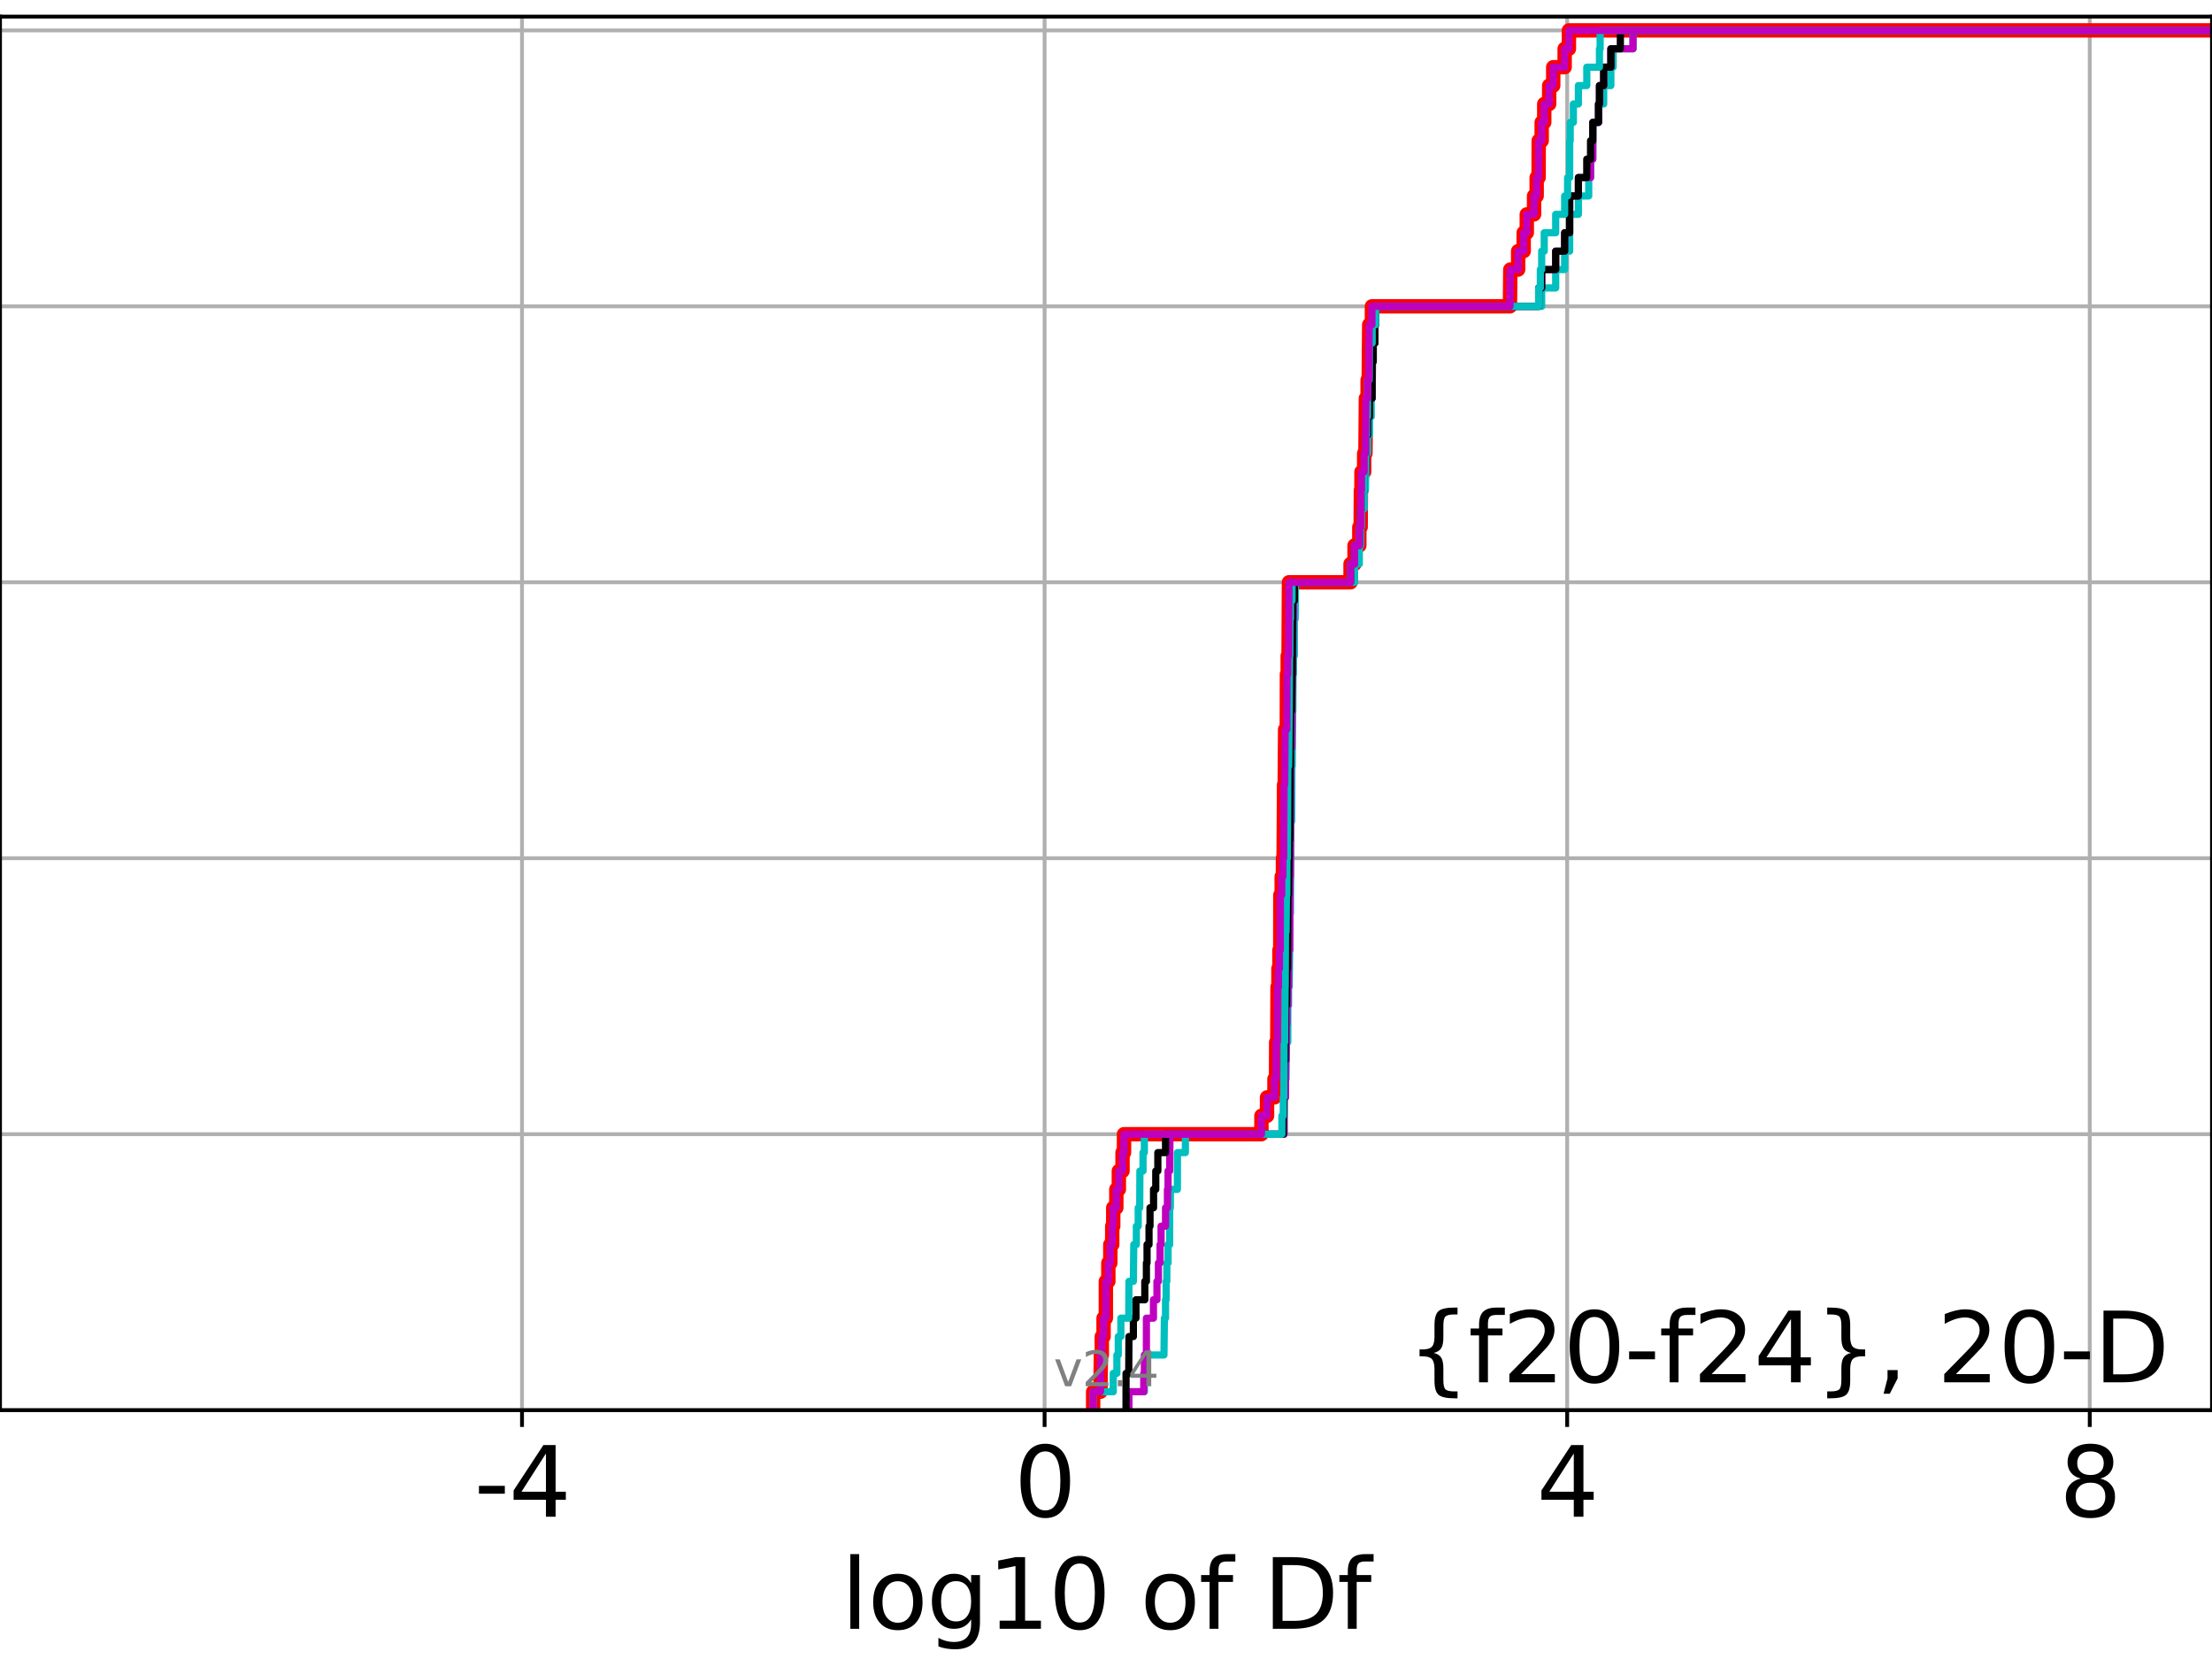 <?xml version="1.0" encoding="utf-8" standalone="no"?>
<!DOCTYPE svg PUBLIC "-//W3C//DTD SVG 1.1//EN"
  "http://www.w3.org/Graphics/SVG/1.1/DTD/svg11.dtd">
<svg height="345.6pt" version="1.1" viewBox="0 0 460.8 345.6" width="460.8pt" xmlns="http://www.w3.org/2000/svg" xmlns:xlink="http://www.w3.org/1999/xlink">
 <defs>
  <style type="text/css">*{stroke-linecap:butt;stroke-linejoin:round;}</style>
 </defs>
 <g id="figure_1">
  <g id="patch_1">
   <path d="M 0 345.6 
L 460.8 345.6 
L 460.8 0 
L 0 0 
z
" style="fill:#ffffff;"/>
  </g>
  <g id="axes_1">
   <g id="patch_2">
    <path d="M 0 293.76 
L 460.8 293.76 
L 460.8 3.456 
L 0 3.456 
z
" style="fill:#ffffff;"/>
   </g>
   <g id="matplotlib.axis_1">
    <g id="xtick_1">
     <g id="line2d_1">
      <path clip-path="url(#p64f8dd404c)" d="M 108.745 293.76 
L 108.745 3.456 
" style="fill:none;stroke:#b0b0b0;stroke-linecap:square;stroke-width:0.8;"/>
     </g>
     <g id="line2d_2">
      <defs>
       <path d="M 0 0 
L 0 3.5 
" id="m7f9ddac2c3" style="stroke:#000000;stroke-width:0.8;"/>
      </defs>
      <g>
       <use style="stroke:#000000;stroke-width:0.8;" x="108.745" xlink:href="#m7f9ddac2c3" y="293.76"/>
      </g>
     </g>
     <g id="text_1">
      <!-- -4 -->
      <g transform="translate(98.775 315.957)scale(0.2 -0.2)">
       <defs>
        <path d="M 313 2009 
L 1997 2009 
L 1997 1497 
L 313 1497 
L 313 2009 
z
" id="DejaVuSans-2d" transform="scale(0.016)"/>
        <path d="M 2419 4116 
L 825 1625 
L 2419 1625 
L 2419 4116 
z
M 2253 4666 
L 3047 4666 
L 3047 1625 
L 3713 1625 
L 3713 1100 
L 3047 1100 
L 3047 0 
L 2419 0 
L 2419 1100 
L 313 1100 
L 313 1709 
L 2253 4666 
z
" id="DejaVuSans-34" transform="scale(0.016)"/>
       </defs>
       <use xlink:href="#DejaVuSans-2d"/>
       <use x="36.084" xlink:href="#DejaVuSans-34"/>
      </g>
     </g>
    </g>
    <g id="xtick_2">
     <g id="line2d_3">
      <path clip-path="url(#p64f8dd404c)" d="M 217.608 293.76 
L 217.608 3.456 
" style="fill:none;stroke:#b0b0b0;stroke-linecap:square;stroke-width:0.8;"/>
     </g>
     <g id="line2d_4">
      <g>
       <use style="stroke:#000000;stroke-width:0.8;" x="217.608" xlink:href="#m7f9ddac2c3" y="293.76"/>
      </g>
     </g>
     <g id="text_2">
      <!-- 0 -->
      <g transform="translate(211.245 315.957)scale(0.2 -0.2)">
       <defs>
        <path d="M 2034 4250 
Q 1547 4250 1301 3770 
Q 1056 3291 1056 2328 
Q 1056 1369 1301 889 
Q 1547 409 2034 409 
Q 2525 409 2770 889 
Q 3016 1369 3016 2328 
Q 3016 3291 2770 3770 
Q 2525 4250 2034 4250 
z
M 2034 4750 
Q 2819 4750 3233 4129 
Q 3647 3509 3647 2328 
Q 3647 1150 3233 529 
Q 2819 -91 2034 -91 
Q 1250 -91 836 529 
Q 422 1150 422 2328 
Q 422 3509 836 4129 
Q 1250 4750 2034 4750 
z
" id="DejaVuSans-30" transform="scale(0.016)"/>
       </defs>
       <use xlink:href="#DejaVuSans-30"/>
      </g>
     </g>
    </g>
    <g id="xtick_3">
     <g id="line2d_5">
      <path clip-path="url(#p64f8dd404c)" d="M 326.471 293.76 
L 326.471 3.456 
" style="fill:none;stroke:#b0b0b0;stroke-linecap:square;stroke-width:0.8;"/>
     </g>
     <g id="line2d_6">
      <g>
       <use style="stroke:#000000;stroke-width:0.8;" x="326.471" xlink:href="#m7f9ddac2c3" y="293.76"/>
      </g>
     </g>
     <g id="text_3">
      <!-- 4 -->
      <g transform="translate(320.108 315.957)scale(0.2 -0.2)">
       <use xlink:href="#DejaVuSans-34"/>
      </g>
     </g>
    </g>
    <g id="xtick_4">
     <g id="line2d_7">
      <path clip-path="url(#p64f8dd404c)" d="M 435.334 293.76 
L 435.334 3.456 
" style="fill:none;stroke:#b0b0b0;stroke-linecap:square;stroke-width:0.8;"/>
     </g>
     <g id="line2d_8">
      <g>
       <use style="stroke:#000000;stroke-width:0.8;" x="435.334" xlink:href="#m7f9ddac2c3" y="293.76"/>
      </g>
     </g>
     <g id="text_4">
      <!-- 8 -->
      <g transform="translate(428.971 315.957)scale(0.2 -0.2)">
       <defs>
        <path d="M 2034 2216 
Q 1584 2216 1326 1975 
Q 1069 1734 1069 1313 
Q 1069 891 1326 650 
Q 1584 409 2034 409 
Q 2484 409 2743 651 
Q 3003 894 3003 1313 
Q 3003 1734 2745 1975 
Q 2488 2216 2034 2216 
z
M 1403 2484 
Q 997 2584 770 2862 
Q 544 3141 544 3541 
Q 544 4100 942 4425 
Q 1341 4750 2034 4750 
Q 2731 4750 3128 4425 
Q 3525 4100 3525 3541 
Q 3525 3141 3298 2862 
Q 3072 2584 2669 2484 
Q 3125 2378 3379 2068 
Q 3634 1759 3634 1313 
Q 3634 634 3220 271 
Q 2806 -91 2034 -91 
Q 1263 -91 848 271 
Q 434 634 434 1313 
Q 434 1759 690 2068 
Q 947 2378 1403 2484 
z
M 1172 3481 
Q 1172 3119 1398 2916 
Q 1625 2713 2034 2713 
Q 2441 2713 2670 2916 
Q 2900 3119 2900 3481 
Q 2900 3844 2670 4047 
Q 2441 4250 2034 4250 
Q 1625 4250 1398 4047 
Q 1172 3844 1172 3481 
z
" id="DejaVuSans-38" transform="scale(0.016)"/>
       </defs>
       <use xlink:href="#DejaVuSans-38"/>
      </g>
     </g>
    </g>
    <g id="text_5">
     <!-- log10 of Df -->
     <g transform="translate(175.214 339.313)scale(0.2 -0.2)">
      <defs>
       <path d="M 603 4863 
L 1178 4863 
L 1178 0 
L 603 0 
L 603 4863 
z
" id="DejaVuSans-6c" transform="scale(0.016)"/>
       <path d="M 1959 3097 
Q 1497 3097 1228 2736 
Q 959 2375 959 1747 
Q 959 1119 1226 758 
Q 1494 397 1959 397 
Q 2419 397 2687 759 
Q 2956 1122 2956 1747 
Q 2956 2369 2687 2733 
Q 2419 3097 1959 3097 
z
M 1959 3584 
Q 2709 3584 3137 3096 
Q 3566 2609 3566 1747 
Q 3566 888 3137 398 
Q 2709 -91 1959 -91 
Q 1206 -91 779 398 
Q 353 888 353 1747 
Q 353 2609 779 3096 
Q 1206 3584 1959 3584 
z
" id="DejaVuSans-6f" transform="scale(0.016)"/>
       <path d="M 2906 1791 
Q 2906 2416 2648 2759 
Q 2391 3103 1925 3103 
Q 1463 3103 1205 2759 
Q 947 2416 947 1791 
Q 947 1169 1205 825 
Q 1463 481 1925 481 
Q 2391 481 2648 825 
Q 2906 1169 2906 1791 
z
M 3481 434 
Q 3481 -459 3084 -895 
Q 2688 -1331 1869 -1331 
Q 1566 -1331 1297 -1286 
Q 1028 -1241 775 -1147 
L 775 -588 
Q 1028 -725 1275 -790 
Q 1522 -856 1778 -856 
Q 2344 -856 2625 -561 
Q 2906 -266 2906 331 
L 2906 616 
Q 2728 306 2450 153 
Q 2172 0 1784 0 
Q 1141 0 747 490 
Q 353 981 353 1791 
Q 353 2603 747 3093 
Q 1141 3584 1784 3584 
Q 2172 3584 2450 3431 
Q 2728 3278 2906 2969 
L 2906 3500 
L 3481 3500 
L 3481 434 
z
" id="DejaVuSans-67" transform="scale(0.016)"/>
       <path d="M 794 531 
L 1825 531 
L 1825 4091 
L 703 3866 
L 703 4441 
L 1819 4666 
L 2450 4666 
L 2450 531 
L 3481 531 
L 3481 0 
L 794 0 
L 794 531 
z
" id="DejaVuSans-31" transform="scale(0.016)"/>
       <path id="DejaVuSans-20" transform="scale(0.016)"/>
       <path d="M 2375 4863 
L 2375 4384 
L 1825 4384 
Q 1516 4384 1395 4259 
Q 1275 4134 1275 3809 
L 1275 3500 
L 2222 3500 
L 2222 3053 
L 1275 3053 
L 1275 0 
L 697 0 
L 697 3053 
L 147 3053 
L 147 3500 
L 697 3500 
L 697 3744 
Q 697 4328 969 4595 
Q 1241 4863 1831 4863 
L 2375 4863 
z
" id="DejaVuSans-66" transform="scale(0.016)"/>
       <path d="M 1259 4147 
L 1259 519 
L 2022 519 
Q 2988 519 3436 956 
Q 3884 1394 3884 2338 
Q 3884 3275 3436 3711 
Q 2988 4147 2022 4147 
L 1259 4147 
z
M 628 4666 
L 1925 4666 
Q 3281 4666 3915 4102 
Q 4550 3538 4550 2338 
Q 4550 1131 3912 565 
Q 3275 0 1925 0 
L 628 0 
L 628 4666 
z
" id="DejaVuSans-44" transform="scale(0.016)"/>
      </defs>
      <use xlink:href="#DejaVuSans-6c"/>
      <use x="27.783" xlink:href="#DejaVuSans-6f"/>
      <use x="88.965" xlink:href="#DejaVuSans-67"/>
      <use x="152.441" xlink:href="#DejaVuSans-31"/>
      <use x="216.064" xlink:href="#DejaVuSans-30"/>
      <use x="279.688" xlink:href="#DejaVuSans-20"/>
      <use x="311.475" xlink:href="#DejaVuSans-6f"/>
      <use x="372.656" xlink:href="#DejaVuSans-66"/>
      <use x="407.861" xlink:href="#DejaVuSans-20"/>
      <use x="439.648" xlink:href="#DejaVuSans-44"/>
      <use x="516.65" xlink:href="#DejaVuSans-66"/>
     </g>
    </g>
   </g>
   <g id="matplotlib.axis_2">
    <g id="ytick_1">
     <g id="line2d_9">
      <path clip-path="url(#p64f8dd404c)" d="M 0 293.76 
L 460.8 293.76 
" style="fill:none;stroke:#b0b0b0;stroke-linecap:square;stroke-width:0.8;"/>
     </g>
     <g id="line2d_10">
      <defs>
       <path d="M 0 0 
L -3.5 0 
" id="meb8ad37e51" style="stroke:#000000;stroke-width:0.8;"/>
      </defs>
      <g>
       <use style="stroke:#000000;stroke-width:0.8;" x="0" xlink:href="#meb8ad37e51" y="293.76"/>
      </g>
     </g>
    </g>
    <g id="ytick_2">
     <g id="line2d_11">
      <path clip-path="url(#p64f8dd404c)" d="M 0 236.274 
L 460.8 236.274 
" style="fill:none;stroke:#b0b0b0;stroke-linecap:square;stroke-width:0.8;"/>
     </g>
     <g id="line2d_12">
      <g>
       <use style="stroke:#000000;stroke-width:0.8;" x="0" xlink:href="#meb8ad37e51" y="236.274"/>
      </g>
     </g>
    </g>
    <g id="ytick_3">
     <g id="line2d_13">
      <path clip-path="url(#p64f8dd404c)" d="M 0 178.788 
L 460.8 178.788 
" style="fill:none;stroke:#b0b0b0;stroke-linecap:square;stroke-width:0.8;"/>
     </g>
     <g id="line2d_14">
      <g>
       <use style="stroke:#000000;stroke-width:0.8;" x="0" xlink:href="#meb8ad37e51" y="178.788"/>
      </g>
     </g>
    </g>
    <g id="ytick_4">
     <g id="line2d_15">
      <path clip-path="url(#p64f8dd404c)" d="M 0 121.302 
L 460.8 121.302 
" style="fill:none;stroke:#b0b0b0;stroke-linecap:square;stroke-width:0.8;"/>
     </g>
     <g id="line2d_16">
      <g>
       <use style="stroke:#000000;stroke-width:0.8;" x="0" xlink:href="#meb8ad37e51" y="121.302"/>
      </g>
     </g>
    </g>
    <g id="ytick_5">
     <g id="line2d_17">
      <path clip-path="url(#p64f8dd404c)" d="M 0 63.816 
L 460.8 63.816 
" style="fill:none;stroke:#b0b0b0;stroke-linecap:square;stroke-width:0.8;"/>
     </g>
     <g id="line2d_18">
      <g>
       <use style="stroke:#000000;stroke-width:0.8;" x="0" xlink:href="#meb8ad37e51" y="63.816"/>
      </g>
     </g>
    </g>
    <g id="ytick_6">
     <g id="line2d_19">
      <path clip-path="url(#p64f8dd404c)" d="M 0 6.33 
L 460.8 6.33 
" style="fill:none;stroke:#b0b0b0;stroke-linecap:square;stroke-width:0.8;"/>
     </g>
     <g id="line2d_20">
      <g>
       <use style="stroke:#000000;stroke-width:0.8;" x="0" xlink:href="#meb8ad37e51" y="6.33"/>
      </g>
     </g>
    </g>
   </g>
   <g id="line2d_21">
    <path clip-path="url(#p64f8dd404c)" d="M 227.724 293.76 
L 227.724 289.928 
L 229.243 289.928 
L 229.336 282.263 
L 229.526 282.263 
L 229.526 278.43 
L 229.893 278.43 
L 229.893 274.598 
L 230.37 274.598 
L 230.373 266.933 
L 230.889 266.933 
L 230.889 263.101 
L 231.299 263.101 
L 231.299 259.268 
L 231.695 259.268 
L 231.695 255.436 
L 231.907 255.436 
L 231.907 251.604 
L 232.549 251.604 
L 232.549 247.771 
L 233.076 247.771 
L 233.076 243.939 
L 233.842 243.939 
L 233.842 240.106 
L 234.151 240.106 
L 234.151 236.274 
L 262.777 236.274 
L 262.777 232.442 
L 263.947 232.442 
L 263.947 228.609 
L 265.492 228.609 
L 265.492 224.777 
L 265.824 224.777 
L 265.853 217.112 
L 266.08 217.112 
L 266.134 205.615 
L 266.321 205.615 
L 266.321 201.782 
L 266.528 201.782 
L 266.528 197.95 
L 266.702 197.95 
L 266.719 186.453 
L 267.001 186.453 
L 267.001 182.621 
L 267.262 182.621 
L 267.262 178.788 
L 267.399 178.788 
L 267.497 163.459 
L 267.627 163.459 
L 267.717 151.961 
L 268.064 151.961 
L 268.091 140.464 
L 268.254 140.464 
L 268.254 136.632 
L 268.428 136.632 
L 268.514 121.302 
L 281.346 121.302 
L 281.346 117.47 
L 282.176 117.47 
L 282.176 113.637 
L 283.171 113.637 
L 283.171 109.805 
L 283.45 109.805 
L 283.497 102.14 
L 283.618 102.14 
L 283.618 98.308 
L 284.178 98.308 
L 284.178 94.475 
L 284.445 94.475 
L 284.544 82.978 
L 284.9 82.978 
L 284.9 79.146 
L 285.127 79.146 
L 285.232 67.649 
L 285.799 67.649 
L 285.799 63.816 
L 314.551 63.816 
L 314.621 56.151 
L 316.256 56.151 
L 316.256 52.319 
L 317.411 52.319 
L 317.411 48.487 
L 318.058 48.487 
L 318.058 44.654 
L 319.572 44.654 
L 319.572 40.822 
L 320.117 40.822 
L 320.117 36.989 
L 320.521 36.989 
L 320.541 29.325 
L 321.161 29.325 
L 321.161 25.492 
L 321.694 25.492 
L 321.694 21.66 
L 322.725 21.66 
L 322.725 17.827 
L 323.567 17.827 
L 323.567 13.995 
L 325.947 13.995 
L 325.947 10.163 
L 326.833 10.163 
L 326.833 6.33 
L 326.833 6.33 
L 460.8 6.33 
L 460.8 6.33 
" style="fill:none;stroke:#ff0000;stroke-linecap:square;stroke-width:3;"/>
   </g>
   <g id="line2d_22">
    <path clip-path="url(#p64f8dd404c)" d="M 235.18 293.76 
L 235.18 289.928 
L 238.398 289.928 
L 238.398 286.095 
L 238.815 286.095 
L 238.815 282.263 
L 242.475 282.263 
L 242.566 274.598 
L 242.802 274.598 
L 242.802 270.766 
L 242.928 270.766 
L 242.928 266.933 
L 243.073 266.933 
L 243.073 263.101 
L 243.328 263.101 
L 243.328 259.268 
L 243.663 259.268 
L 243.666 251.604 
L 243.81 251.604 
L 243.81 247.771 
L 245.272 247.771 
L 245.285 240.106 
L 246.938 240.106 
L 246.938 236.274 
L 267.497 236.274 
L 267.502 228.609 
L 267.788 228.609 
L 267.788 224.777 
L 267.914 224.777 
L 267.993 217.112 
L 268.26 217.112 
L 268.283 209.447 
L 268.43 209.447 
L 268.43 205.615 
L 268.561 205.615 
L 268.656 197.95 
L 268.682 197.95 
L 268.703 190.285 
L 268.815 190.285 
L 268.908 171.123 
L 269.086 171.123 
L 269.13 159.626 
L 269.2 159.626 
L 269.293 148.129 
L 269.334 148.129 
L 269.358 140.464 
L 269.45 140.464 
L 269.45 136.632 
L 269.637 136.632 
L 269.644 128.967 
L 269.814 128.967 
L 269.871 121.302 
L 282.176 121.302 
L 282.176 117.47 
L 283.171 117.47 
L 283.171 113.637 
L 283.45 113.637 
L 283.45 109.805 
L 283.618 109.805 
L 283.618 105.973 
L 284.178 105.973 
L 284.178 102.14 
L 284.445 102.14 
L 284.544 94.475 
L 284.9 94.475 
L 284.9 90.643 
L 285.288 90.643 
L 285.288 86.811 
L 285.652 86.811 
L 285.652 82.978 
L 285.833 82.978 
L 285.85 75.313 
L 286.064 75.313 
L 286.064 71.481 
L 286.414 71.481 
L 286.414 67.649 
L 286.564 67.649 
L 286.564 63.816 
L 321.161 63.816 
L 321.161 59.984 
L 324.08 59.984 
L 324.08 56.151 
L 325.947 56.151 
L 325.947 52.319 
L 326.99 52.319 
L 326.997 44.654 
L 328.809 44.654 
L 328.809 40.822 
L 330.961 40.822 
L 330.961 36.989 
L 331.341 36.989 
L 331.341 33.157 
L 331.804 33.157 
L 331.832 25.492 
L 333.004 25.492 
L 333.004 21.66 
L 334.076 21.66 
L 334.076 17.827 
L 335.572 17.827 
L 335.572 13.995 
L 336.045 13.995 
L 336.045 10.163 
L 340.187 10.163 
L 340.187 6.33 
L 340.187 6.33 
L 460.8 6.33 
L 460.8 6.33 
" style="fill:none;stroke:#00bfbf;stroke-linecap:square;stroke-width:1.5;"/>
   </g>
   <g id="line2d_23">
    <path clip-path="url(#p64f8dd404c)" d="M 235.18 293.76 
L 235.18 289.928 
L 238.267 289.928 
L 238.267 286.095 
L 238.398 286.095 
L 238.398 282.263 
L 238.815 282.263 
L 238.815 274.598 
L 240.283 274.598 
L 240.283 270.766 
L 241.014 270.766 
L 241.014 266.933 
L 241.319 266.933 
L 241.319 263.101 
L 241.665 263.101 
L 241.665 259.268 
L 241.874 259.268 
L 241.874 255.436 
L 242.802 255.436 
L 242.802 251.604 
L 243.198 251.604 
L 243.198 247.771 
L 243.328 247.771 
L 243.328 243.939 
L 243.666 243.939 
L 243.728 236.274 
L 267.497 236.274 
L 267.502 228.609 
L 267.788 228.609 
L 267.807 220.944 
L 267.914 220.944 
L 267.993 213.28 
L 268.091 213.28 
L 268.091 209.447 
L 268.283 209.447 
L 268.283 205.615 
L 268.43 205.615 
L 268.452 197.95 
L 268.656 197.95 
L 268.742 182.621 
L 268.815 182.621 
L 268.908 155.794 
L 269.102 155.794 
L 269.208 140.464 
L 269.281 140.464 
L 269.358 128.967 
L 269.45 128.967 
L 269.45 125.135 
L 269.644 125.135 
L 269.644 121.302 
L 281.346 121.302 
L 281.346 117.47 
L 282.176 117.47 
L 282.176 113.637 
L 283.171 113.637 
L 283.171 109.805 
L 283.45 109.805 
L 283.45 105.973 
L 283.618 105.973 
L 283.618 102.14 
L 284.178 102.14 
L 284.178 98.308 
L 284.445 98.308 
L 284.544 90.643 
L 284.9 90.643 
L 284.9 86.811 
L 285.288 86.811 
L 285.288 82.978 
L 285.833 82.978 
L 285.85 75.313 
L 286.064 75.313 
L 286.064 71.481 
L 286.414 71.481 
L 286.414 67.649 
L 286.564 67.649 
L 286.564 63.816 
L 320.541 63.816 
L 320.541 59.984 
L 321.161 59.984 
L 321.161 56.151 
L 324.08 56.151 
L 324.08 52.319 
L 325.947 52.319 
L 325.947 48.487 
L 326.99 48.487 
L 326.997 40.822 
L 328.809 40.822 
L 328.809 36.989 
L 331.341 36.989 
L 331.341 33.157 
L 331.804 33.157 
L 331.832 25.492 
L 333.004 25.492 
L 333.004 21.66 
L 333.196 21.66 
L 333.196 17.827 
L 334.076 17.827 
L 334.076 13.995 
L 335.572 13.995 
L 335.572 10.163 
L 340.187 10.163 
L 340.187 6.33 
L 340.187 6.33 
L 460.8 6.33 
L 460.8 6.33 
" style="fill:none;stroke:#bf00bf;stroke-linecap:square;stroke-width:1.5;"/>
   </g>
   <g id="line2d_24">
    <path clip-path="url(#p64f8dd404c)" d="M 234.571 293.76 
L 234.576 286.095 
L 235.137 286.095 
L 235.18 278.43 
L 236.102 278.43 
L 236.102 274.598 
L 236.64 274.598 
L 236.64 270.766 
L 238.485 270.766 
L 238.485 266.933 
L 238.815 266.933 
L 238.815 263.101 
L 238.951 263.101 
L 238.951 259.268 
L 239.362 259.268 
L 239.362 255.436 
L 239.567 255.436 
L 239.567 251.604 
L 240.306 251.604 
L 240.306 247.771 
L 240.766 247.771 
L 240.766 243.939 
L 241.201 243.939 
L 241.201 240.106 
L 242.802 240.106 
L 242.802 236.274 
L 267.328 236.274 
L 267.328 232.442 
L 267.446 232.442 
L 267.502 220.944 
L 267.717 220.944 
L 267.807 209.447 
L 267.993 209.447 
L 268.091 201.782 
L 268.218 201.782 
L 268.31 186.453 
L 268.43 186.453 
L 268.537 178.788 
L 268.565 178.788 
L 268.565 174.956 
L 268.682 174.956 
L 268.742 159.626 
L 268.831 159.626 
L 268.835 148.129 
L 269.067 148.129 
L 269.16 140.464 
L 269.2 140.464 
L 269.281 125.135 
L 269.644 125.135 
L 269.644 121.302 
L 281.346 121.302 
L 281.346 117.47 
L 282.176 117.47 
L 282.176 113.637 
L 283.171 113.637 
L 283.171 109.805 
L 283.45 109.805 
L 283.45 105.973 
L 283.618 105.973 
L 283.618 102.14 
L 284.178 102.14 
L 284.178 98.308 
L 284.445 98.308 
L 284.544 90.643 
L 284.9 90.643 
L 284.9 86.811 
L 285.288 86.811 
L 285.288 82.978 
L 285.833 82.978 
L 285.85 75.313 
L 286.064 75.313 
L 286.064 71.481 
L 286.414 71.481 
L 286.414 67.649 
L 286.564 67.649 
L 286.564 63.816 
L 320.541 63.816 
L 320.541 59.984 
L 321.161 59.984 
L 321.161 56.151 
L 324.08 56.151 
L 324.08 52.319 
L 325.947 52.319 
L 325.947 48.487 
L 326.99 48.487 
L 326.997 40.822 
L 328.809 40.822 
L 328.809 36.989 
L 330.554 36.989 
L 330.554 33.157 
L 331.341 33.157 
L 331.341 29.325 
L 331.804 29.325 
L 331.804 25.492 
L 333.004 25.492 
L 333.004 21.66 
L 333.196 21.66 
L 333.196 17.827 
L 334.076 17.827 
L 334.076 13.995 
L 335.572 13.995 
L 335.572 10.163 
L 337.549 10.163 
L 337.549 6.33 
L 337.549 6.33 
L 460.8 6.33 
L 460.8 6.33 
" style="fill:none;stroke:#000000;stroke-linecap:square;stroke-width:1.5;"/>
   </g>
   <g id="line2d_25">
    <path clip-path="url(#p64f8dd404c)" d="M 227.724 293.76 
L 227.724 289.928 
L 231.913 289.928 
L 231.913 286.095 
L 232.668 286.095 
L 232.668 282.263 
L 232.957 282.263 
L 232.957 278.43 
L 233.499 278.43 
L 233.499 274.598 
L 235.137 274.598 
L 235.18 266.933 
L 236.102 266.933 
L 236.186 259.268 
L 236.722 259.268 
L 236.722 255.436 
L 237.11 255.436 
L 237.11 251.604 
L 237.424 251.604 
L 237.462 243.939 
L 238.115 243.939 
L 238.115 240.106 
L 238.391 240.106 
L 238.391 236.274 
L 267.04 236.274 
L 267.04 232.442 
L 267.328 232.442 
L 267.328 228.609 
L 267.446 228.609 
L 267.502 217.112 
L 267.623 217.112 
L 267.717 205.615 
L 267.742 205.615 
L 267.788 194.118 
L 267.907 194.118 
L 267.993 186.453 
L 268.067 186.453 
L 268.091 178.788 
L 268.189 178.788 
L 268.285 159.626 
L 268.451 159.626 
L 268.553 148.129 
L 268.565 148.129 
L 268.627 136.632 
L 268.7 136.632 
L 268.726 128.967 
L 268.832 128.967 
L 268.832 125.135 
L 269.16 125.135 
L 269.16 121.302 
L 281.346 121.302 
L 281.346 117.47 
L 282.176 117.47 
L 282.176 113.637 
L 283.171 113.637 
L 283.171 109.805 
L 283.45 109.805 
L 283.45 105.973 
L 283.618 105.973 
L 283.618 102.14 
L 284.178 102.14 
L 284.178 98.308 
L 284.445 98.308 
L 284.544 90.643 
L 284.677 90.643 
L 284.677 86.811 
L 284.854 86.811 
L 284.9 79.146 
L 285.232 79.146 
L 285.288 71.481 
L 285.85 71.481 
L 285.85 67.649 
L 286.564 67.649 
L 286.564 63.816 
L 320.541 63.816 
L 320.541 59.984 
L 320.88 59.984 
L 320.88 56.151 
L 321.161 56.151 
L 321.161 52.319 
L 321.694 52.319 
L 321.694 48.487 
L 324.08 48.487 
L 324.08 44.654 
L 325.947 44.654 
L 325.947 40.822 
L 326.56 40.822 
L 326.56 36.989 
L 326.99 36.989 
L 326.997 29.325 
L 327.102 29.325 
L 327.102 25.492 
L 327.763 25.492 
L 327.763 21.66 
L 328.809 21.66 
L 328.809 17.827 
L 330.559 17.827 
L 330.559 13.995 
L 333.196 13.995 
L 333.196 10.163 
L 333.339 10.163 
L 333.339 6.33 
L 333.339 6.33 
L 460.8 6.33 
L 460.8 6.33 
" style="fill:none;stroke:#00bfbf;stroke-linecap:square;stroke-width:1.5;"/>
   </g>
   <g id="line2d_26">
    <path clip-path="url(#p64f8dd404c)" d="M 227.724 293.76 
L 227.724 289.928 
L 229.243 289.928 
L 229.336 282.263 
L 229.526 282.263 
L 229.526 278.43 
L 229.893 278.43 
L 229.893 274.598 
L 230.37 274.598 
L 230.373 266.933 
L 230.889 266.933 
L 230.889 263.101 
L 231.299 263.101 
L 231.299 259.268 
L 231.695 259.268 
L 231.695 255.436 
L 231.907 255.436 
L 231.907 251.604 
L 232.549 251.604 
L 232.549 247.771 
L 233.076 247.771 
L 233.076 243.939 
L 233.842 243.939 
L 233.842 240.106 
L 234.151 240.106 
L 234.151 236.274 
L 262.777 236.274 
L 262.777 232.442 
L 263.947 232.442 
L 263.947 228.609 
L 265.492 228.609 
L 265.492 224.777 
L 265.824 224.777 
L 265.853 217.112 
L 266.08 217.112 
L 266.134 205.615 
L 266.321 205.615 
L 266.321 201.782 
L 266.528 201.782 
L 266.528 197.95 
L 266.702 197.95 
L 266.719 186.453 
L 267.001 186.453 
L 267.001 182.621 
L 267.262 182.621 
L 267.262 178.788 
L 267.399 178.788 
L 267.497 163.459 
L 267.627 163.459 
L 267.717 151.961 
L 268.064 151.961 
L 268.091 140.464 
L 268.254 140.464 
L 268.254 136.632 
L 268.428 136.632 
L 268.514 121.302 
L 281.346 121.302 
L 281.346 117.47 
L 282.176 117.47 
L 282.176 113.637 
L 283.171 113.637 
L 283.171 109.805 
L 283.45 109.805 
L 283.497 102.14 
L 283.618 102.14 
L 283.618 98.308 
L 284.178 98.308 
L 284.178 94.475 
L 284.445 94.475 
L 284.544 82.978 
L 284.9 82.978 
L 284.9 79.146 
L 285.127 79.146 
L 285.232 67.649 
L 285.799 67.649 
L 285.799 63.816 
L 314.551 63.816 
L 314.621 56.151 
L 316.256 56.151 
L 316.256 52.319 
L 317.411 52.319 
L 317.411 48.487 
L 318.058 48.487 
L 318.058 44.654 
L 319.572 44.654 
L 319.572 40.822 
L 320.117 40.822 
L 320.117 36.989 
L 320.521 36.989 
L 320.541 29.325 
L 321.161 29.325 
L 321.161 25.492 
L 321.694 25.492 
L 321.694 21.66 
L 322.725 21.66 
L 322.725 17.827 
L 323.567 17.827 
L 323.567 13.995 
L 325.947 13.995 
L 325.947 10.163 
L 326.833 10.163 
L 326.833 6.33 
L 326.833 6.33 
L 460.8 6.33 
L 460.8 6.33 
" style="fill:none;stroke:#bf00bf;stroke-linecap:square;stroke-width:1.5;"/>
   </g>
   <g id="patch_3">
    <path d="M 0 293.76 
L 0 3.456 
" style="fill:none;stroke:#000000;stroke-linecap:square;stroke-linejoin:miter;stroke-width:0.8;"/>
   </g>
   <g id="patch_4">
    <path d="M 460.8 293.76 
L 460.8 3.456 
" style="fill:none;stroke:#000000;stroke-linecap:square;stroke-linejoin:miter;stroke-width:0.8;"/>
   </g>
   <g id="patch_5">
    <path d="M 0 293.76 
L 460.8 293.76 
" style="fill:none;stroke:#000000;stroke-linecap:square;stroke-linejoin:miter;stroke-width:0.8;"/>
   </g>
   <g id="patch_6">
    <path d="M 0 3.456 
L 460.8 3.456 
" style="fill:none;stroke:#000000;stroke-linecap:square;stroke-linejoin:miter;stroke-width:0.8;"/>
   </g>
   <g id="text_6">
    <!-- {f20-f24}, 20-D -->
    <g transform="translate(293.159 287.954)scale(0.2 -0.2)">
     <defs>
      <path d="M 3272 -594 
L 3272 -1044 
L 3078 -1044 
Q 2300 -1044 2036 -812 
Q 1772 -581 1772 109 
L 1772 856 
Q 1772 1328 1603 1509 
Q 1434 1691 991 1691 
L 800 1691 
L 800 2138 
L 991 2138 
Q 1438 2138 1605 2317 
Q 1772 2497 1772 2963 
L 1772 3713 
Q 1772 4403 2036 4633 
Q 2300 4863 3078 4863 
L 3272 4863 
L 3272 4416 
L 3059 4416 
Q 2619 4416 2484 4278 
Q 2350 4141 2350 3700 
L 2350 2925 
Q 2350 2434 2208 2212 
Q 2066 1991 1722 1913 
Q 2069 1828 2209 1606 
Q 2350 1384 2350 897 
L 2350 122 
Q 2350 -319 2484 -456 
Q 2619 -594 3059 -594 
L 3272 -594 
z
" id="DejaVuSans-7b" transform="scale(0.016)"/>
      <path d="M 1228 531 
L 3431 531 
L 3431 0 
L 469 0 
L 469 531 
Q 828 903 1448 1529 
Q 2069 2156 2228 2338 
Q 2531 2678 2651 2914 
Q 2772 3150 2772 3378 
Q 2772 3750 2511 3984 
Q 2250 4219 1831 4219 
Q 1534 4219 1204 4116 
Q 875 4013 500 3803 
L 500 4441 
Q 881 4594 1212 4672 
Q 1544 4750 1819 4750 
Q 2544 4750 2975 4387 
Q 3406 4025 3406 3419 
Q 3406 3131 3298 2873 
Q 3191 2616 2906 2266 
Q 2828 2175 2409 1742 
Q 1991 1309 1228 531 
z
" id="DejaVuSans-32" transform="scale(0.016)"/>
      <path d="M 800 -594 
L 1019 -594 
Q 1456 -594 1589 -459 
Q 1722 -325 1722 122 
L 1722 897 
Q 1722 1384 1862 1606 
Q 2003 1828 2350 1913 
Q 2003 1991 1862 2212 
Q 1722 2434 1722 2925 
L 1722 3700 
Q 1722 4144 1589 4280 
Q 1456 4416 1019 4416 
L 800 4416 
L 800 4863 
L 997 4863 
Q 1775 4863 2036 4633 
Q 2297 4403 2297 3713 
L 2297 2963 
Q 2297 2497 2465 2317 
Q 2634 2138 3078 2138 
L 3272 2138 
L 3272 1691 
L 3078 1691 
Q 2634 1691 2465 1509 
Q 2297 1328 2297 856 
L 2297 109 
Q 2297 -581 2036 -812 
Q 1775 -1044 997 -1044 
L 800 -1044 
L 800 -594 
z
" id="DejaVuSans-7d" transform="scale(0.016)"/>
      <path d="M 750 794 
L 1409 794 
L 1409 256 
L 897 -744 
L 494 -744 
L 750 256 
L 750 794 
z
" id="DejaVuSans-2c" transform="scale(0.016)"/>
     </defs>
     <use xlink:href="#DejaVuSans-7b"/>
     <use x="63.623" xlink:href="#DejaVuSans-66"/>
     <use x="98.828" xlink:href="#DejaVuSans-32"/>
     <use x="162.451" xlink:href="#DejaVuSans-30"/>
     <use x="226.074" xlink:href="#DejaVuSans-2d"/>
     <use x="262.158" xlink:href="#DejaVuSans-66"/>
     <use x="297.363" xlink:href="#DejaVuSans-32"/>
     <use x="360.986" xlink:href="#DejaVuSans-34"/>
     <use x="424.609" xlink:href="#DejaVuSans-7d"/>
     <use x="488.232" xlink:href="#DejaVuSans-2c"/>
     <use x="520.02" xlink:href="#DejaVuSans-20"/>
     <use x="551.807" xlink:href="#DejaVuSans-32"/>
     <use x="615.43" xlink:href="#DejaVuSans-30"/>
     <use x="679.053" xlink:href="#DejaVuSans-2d"/>
     <use x="715.137" xlink:href="#DejaVuSans-44"/>
    </g>
   </g>
   <g id="text_7">
    <!-- v2.4 -->
    <g style="fill:#808080;" transform="translate(219.489 288.777)scale(0.1 -0.1)">
     <defs>
      <path d="M 191 3500 
L 800 3500 
L 1894 563 
L 2988 3500 
L 3597 3500 
L 2284 0 
L 1503 0 
L 191 3500 
z
" id="DejaVuSans-76" transform="scale(0.016)"/>
      <path d="M 684 794 
L 1344 794 
L 1344 0 
L 684 0 
L 684 794 
z
" id="DejaVuSans-2e" transform="scale(0.016)"/>
     </defs>
     <use xlink:href="#DejaVuSans-76"/>
     <use x="59.18" xlink:href="#DejaVuSans-32"/>
     <use x="122.803" xlink:href="#DejaVuSans-2e"/>
     <use x="154.59" xlink:href="#DejaVuSans-34"/>
    </g>
   </g>
  </g>
 </g>
 <defs>
  <clipPath id="p64f8dd404c">
   <rect height="290.304" width="460.8" x="0" y="3.456"/>
  </clipPath>
 </defs>
</svg>

